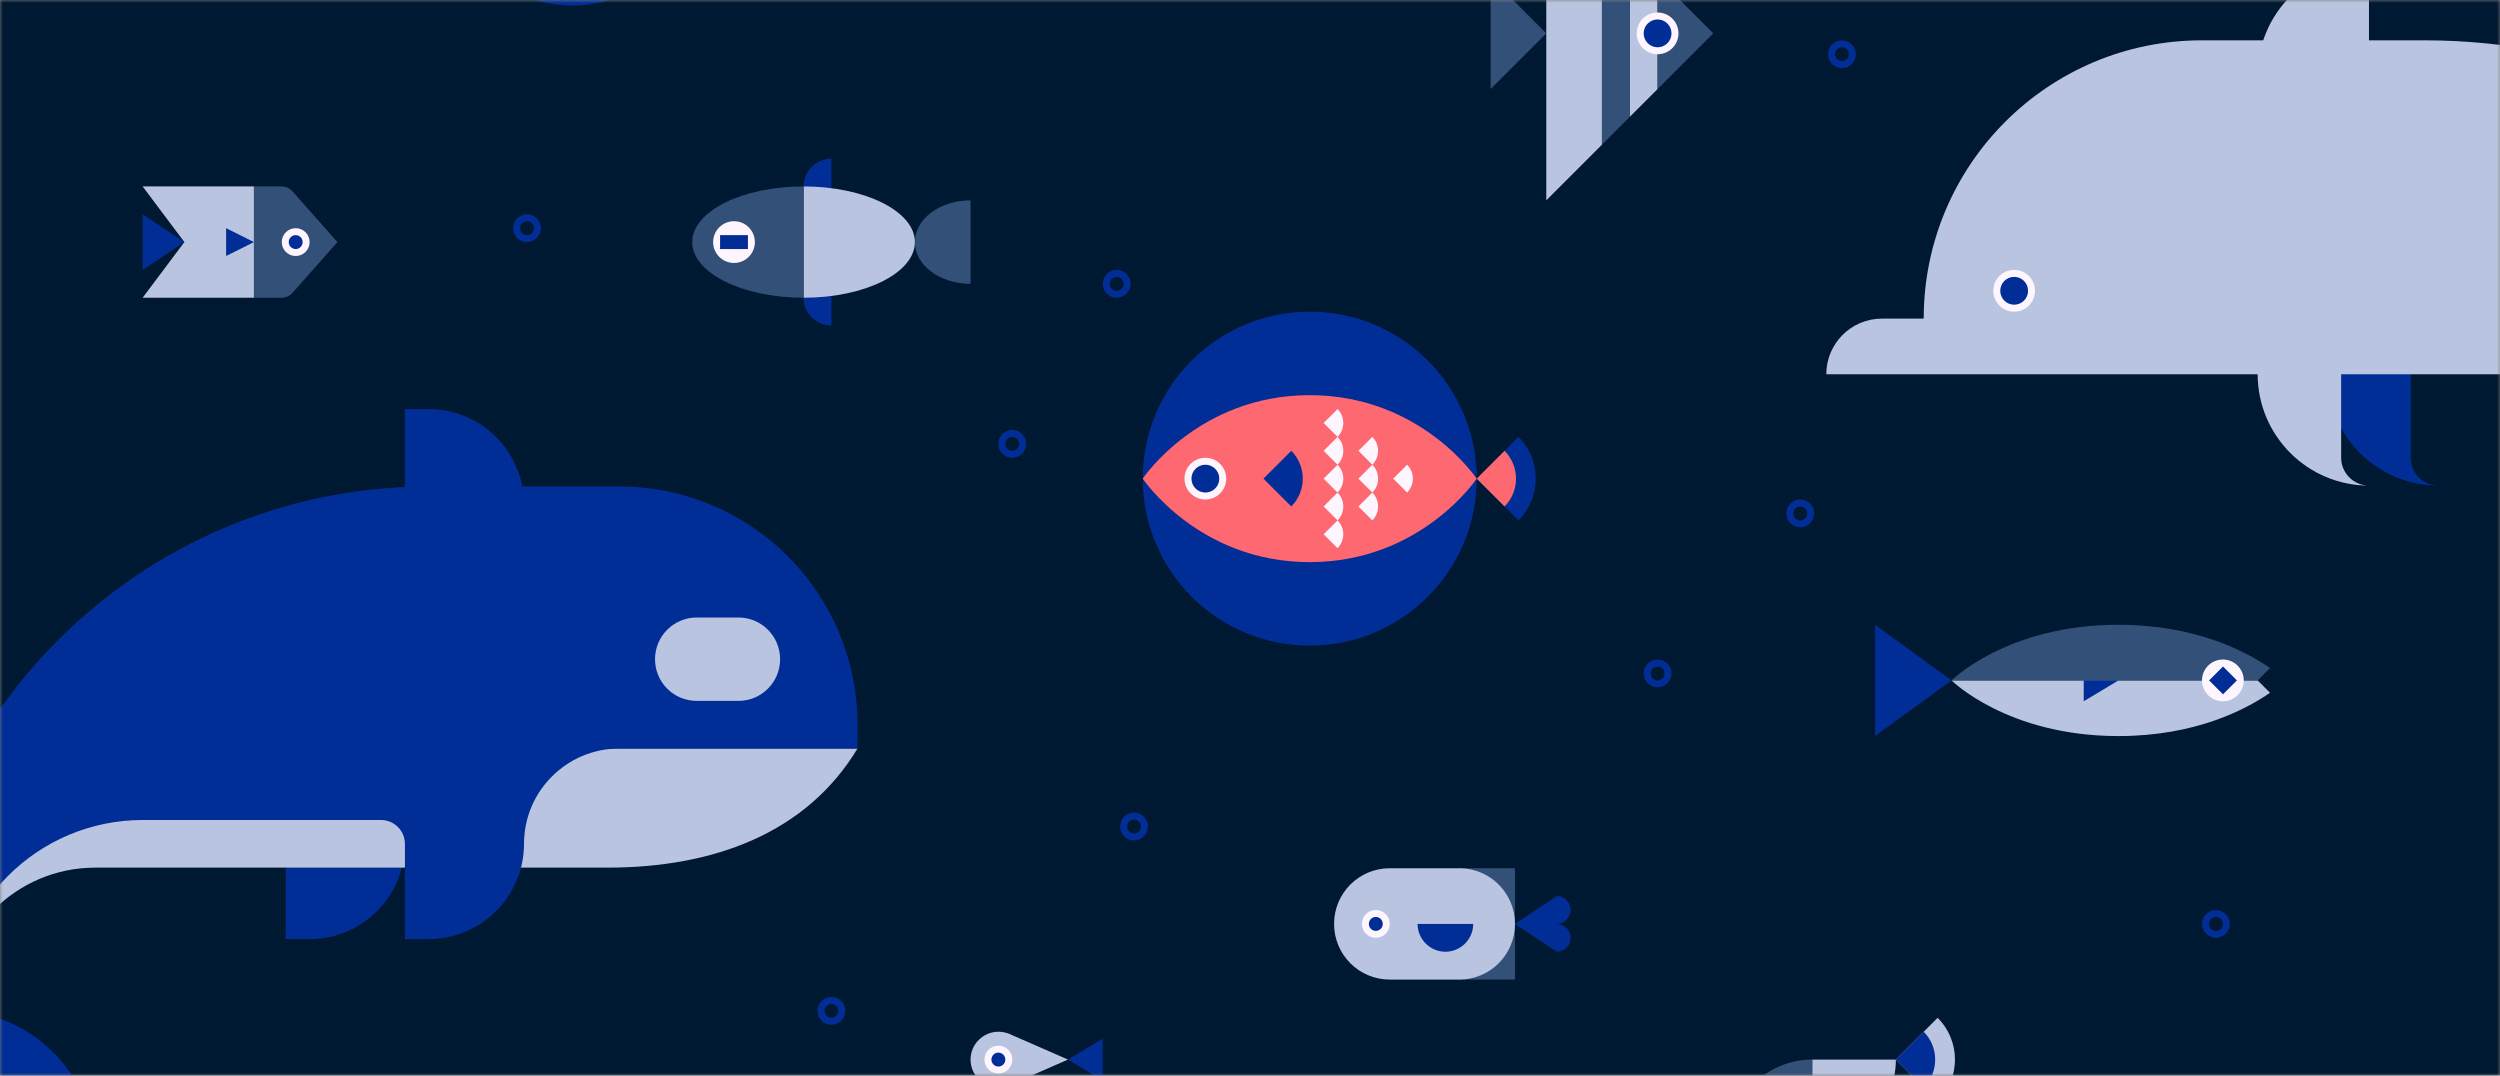 <svg width="430" height="185" viewBox="0 0 430 185" fill="none" xmlns="http://www.w3.org/2000/svg">
<rect x="0" y="0" width="430" height="185" fill="#808080" stroke="none"/>
<mask id="mask0" mask-type="alpha" maskUnits="userSpaceOnUse" x="0" y="0" width="430" height="185">
<rect width="430" height="185" fill="#2173FF"/>
</mask>
<g mask="url(#mask0)">
<g clip-path="url(#clip0)">
<path d="M430.8 -52H0V217.25H430.8V-52Z" fill="#001932"/>
<path d="M285.106 -3.834V15.312L280.319 20.099V-8.621L285.106 -3.834Z" fill="#B9C5E0"/>
<path d="M265.959 -22.981L275.532 -13.408V24.886L265.959 34.459V-22.981Z" fill="#B9C5E0"/>
<path d="M280.319 -8.621V20.099L275.533 24.886V-13.408L280.319 -8.621Z" fill="#325078"/>
<path d="M294.679 5.739L285.106 15.312V-3.834L294.679 5.739Z" fill="#325078"/>
<path d="M285.106 9.329C283.123 9.329 281.516 7.722 281.516 5.739C281.516 3.756 283.123 2.149 285.106 2.149C287.088 2.149 288.696 3.756 288.696 5.739C288.696 7.722 287.088 9.329 285.106 9.329Z" fill="#FFF5FF"/>
<path d="M285.106 8.133C283.784 8.133 282.712 7.061 282.712 5.739C282.712 4.417 283.784 3.346 285.106 3.346C286.427 3.346 287.499 4.417 287.499 5.739C287.499 7.061 286.427 8.133 285.106 8.133Z" fill="#002D96"/>
<path d="M256.386 -3.834V15.312L265.959 5.739L256.386 -3.834Z" fill="#325078"/>
<path d="M260.574 149.339H251.001V168.486H260.574V149.339Z" fill="#325078"/>
<path d="M239.034 168.486C233.739 168.486 229.461 164.208 229.461 158.912C229.461 153.617 233.739 149.339 239.034 149.339H251.001C256.296 149.339 260.574 153.617 260.574 158.912C260.574 164.208 256.296 168.486 251.001 168.486H239.034Z" fill="#B9C5E0"/>
<path d="M236.641 161.306C237.963 161.306 239.034 160.234 239.034 158.912C239.034 157.591 237.963 156.519 236.641 156.519C235.319 156.519 234.248 157.591 234.248 158.912C234.248 160.234 235.319 161.306 236.641 161.306Z" fill="#FFF5FF"/>
<path d="M236.641 160.109C237.302 160.109 237.838 159.573 237.838 158.913C237.838 158.252 237.302 157.716 236.641 157.716C235.98 157.716 235.444 158.252 235.444 158.913C235.444 159.573 235.98 160.109 236.641 160.109Z" fill="#002D96"/>
<path d="M267.754 163.699C269.071 163.699 270.148 162.622 270.148 161.306C270.148 159.989 269.071 158.912 267.754 158.912C269.071 158.912 270.148 157.835 270.148 156.519C270.148 155.203 269.071 154.126 267.754 154.126L260.574 158.912L267.754 163.699Z" fill="#002D96"/>
<path d="M243.821 158.912C243.821 161.545 245.975 163.699 248.607 163.699C251.24 163.699 253.394 161.545 253.394 158.912H243.821Z" fill="#002D96"/>
<path d="M388.318 117.029L390.442 119.153C386.404 121.965 377.698 126.603 364.385 126.603C345.238 126.603 335.665 117.029 335.665 117.029H388.318Z" fill="#B9C5E0"/>
<path d="M364.385 107.456C377.698 107.456 386.404 112.093 390.442 114.905L388.318 117.029H335.665C335.665 117.029 345.238 107.456 364.385 107.456Z" fill="#325078"/>
<path d="M382.335 120.619C380.352 120.619 378.745 119.012 378.745 117.029C378.745 115.046 380.352 113.439 382.335 113.439C384.318 113.439 385.925 115.046 385.925 117.029C385.925 119.012 384.318 120.619 382.335 120.619Z" fill="#FFF5FF"/>
<path d="M382.357 114.637L384.747 117.028L382.357 119.418L379.967 117.028L382.357 114.637Z" fill="#002D96"/>
<path d="M335.665 117.029L322.502 107.456V126.602L335.665 117.029Z" fill="#002D96"/>
<path d="M364.385 117.029H358.402V120.619L364.385 117.029Z" fill="#002D96"/>
<path d="M183.688 182.247L173.516 186.705C172.978 186.915 172.35 187.034 171.721 187.034C169.089 187.034 166.935 184.88 166.935 182.247C166.935 179.615 169.089 177.461 171.721 177.461C172.35 177.461 172.948 177.58 173.516 177.79L183.688 182.247Z" fill="#B9C5E0"/>
<path d="M171.721 184.641C173.043 184.641 174.115 183.569 174.115 182.247C174.115 180.926 173.043 179.854 171.721 179.854C170.4 179.854 169.328 180.926 169.328 182.247C169.328 183.569 170.4 184.641 171.721 184.641Z" fill="#FFF5FF"/>
<path d="M171.721 183.444C172.382 183.444 172.918 182.908 172.918 182.247C172.918 181.587 172.382 181.051 171.721 181.051C171.06 181.051 170.525 181.587 170.525 182.247C170.525 182.908 171.06 183.444 171.721 183.444Z" fill="#002D96"/>
<path d="M183.688 182.247L189.672 178.657V185.837L183.688 182.247Z" fill="#002D96"/>
<path d="M143.002 27.279C140.369 27.279 138.215 29.433 138.215 32.066C138.215 34.699 140.369 36.852 143.002 36.852V27.279Z" fill="#002D96"/>
<path d="M143.002 46.426C140.369 46.426 138.215 48.58 138.215 51.213C138.215 53.845 140.369 55.999 143.002 55.999V46.426Z" fill="#002D96"/>
<path d="M138.215 32.066V51.212C148.776 51.212 157.362 46.934 157.362 41.639C157.362 36.344 148.776 32.066 138.215 32.066Z" fill="#B9C5E0"/>
<path d="M138.215 32.066V51.212C127.654 51.212 119.068 46.934 119.068 41.639C119.068 36.344 127.654 32.066 138.215 32.066Z" fill="#325078"/>
<path d="M126.248 45.229C128.231 45.229 129.838 43.622 129.838 41.639C129.838 39.657 128.231 38.049 126.248 38.049C124.266 38.049 122.658 39.657 122.658 41.639C122.658 43.622 124.266 45.229 126.248 45.229Z" fill="#FFF5FF"/>
<path d="M128.642 40.443H123.855V42.836H128.642V40.443Z" fill="#002D96"/>
<path d="M166.935 48.819C161.64 48.819 157.362 45.618 157.362 41.639C157.362 37.66 161.64 34.459 166.935 34.459V48.819Z" fill="#325078"/>
<path d="M311.732 196.608H297.372C297.372 188.68 303.804 182.248 311.732 182.248V196.608Z" fill="#325078"/>
<path d="M311.731 182.248H326.091C326.091 190.175 319.659 196.608 311.731 196.608V182.248Z" fill="#B9C5E0"/>
<path d="M333.272 175.068C337.251 179.046 337.251 185.449 333.272 189.427L326.092 182.247L333.272 175.068Z" fill="#B9C5E0"/>
<path d="M330.878 177.461C333.511 180.094 333.511 184.402 330.878 187.034L326.092 182.248L330.878 177.461Z" fill="#002D96"/>
<path d="M225.272 111.046C241.134 111.046 253.992 98.187 253.992 82.326C253.992 66.464 241.134 53.606 225.272 53.606C209.411 53.606 196.552 66.464 196.552 82.326C196.552 98.187 209.411 111.046 225.272 111.046Z" fill="#002D96"/>
<path d="M196.552 82.326C196.552 82.326 206.126 67.966 225.272 67.966C244.419 67.966 253.992 82.326 253.992 82.326C253.992 82.326 244.419 96.686 225.272 96.686C206.126 96.686 196.552 82.326 196.552 82.326Z" fill="#FD6871"/>
<path d="M261.172 75.146C265.151 79.125 265.151 85.527 261.172 89.506L253.992 82.326L261.172 75.146Z" fill="#002D96"/>
<path d="M258.779 77.539C261.412 80.172 261.412 84.48 258.779 87.112L253.992 82.326L258.779 77.539Z" fill="#FD6871"/>
<path d="M207.322 85.916C209.305 85.916 210.912 84.308 210.912 82.326C210.912 80.343 209.305 78.736 207.322 78.736C205.34 78.736 203.732 80.343 203.732 82.326C203.732 84.308 205.34 85.916 207.322 85.916Z" fill="#FFF5FF"/>
<path d="M207.322 84.719C208.644 84.719 209.716 83.648 209.716 82.326C209.716 81.004 208.644 79.933 207.322 79.933C206 79.933 204.929 81.004 204.929 82.326C204.929 83.648 206 84.719 207.322 84.719Z" fill="#002D96"/>
<path d="M222.101 77.539C224.734 80.172 224.734 84.48 222.101 87.113L217.314 82.326L222.101 77.539Z" fill="#002D96"/>
<path d="M230.059 70.359C231.375 71.675 231.375 73.829 230.059 75.146L227.666 72.752L230.059 70.359Z" fill="#FFF5FF"/>
<path d="M230.059 75.146C231.375 76.462 231.375 78.616 230.059 79.933L227.666 77.539L230.059 75.146Z" fill="#FFF5FF"/>
<path d="M230.059 79.933C231.375 81.249 231.375 83.403 230.059 84.719L227.666 82.326L230.059 79.933Z" fill="#FFF5FF"/>
<path d="M230.059 84.719C231.375 86.036 231.375 88.19 230.059 89.506L227.666 87.113L230.059 84.719Z" fill="#FFF5FF"/>
<path d="M230.059 89.506C231.375 90.822 231.375 92.976 230.059 94.292L227.666 91.899L230.059 89.506Z" fill="#FFF5FF"/>
<path d="M236.042 75.146C237.359 76.462 237.359 78.616 236.042 79.933L233.649 77.539L236.042 75.146Z" fill="#FFF5FF"/>
<path d="M236.042 79.933C237.359 81.249 237.359 83.403 236.042 84.719L233.649 82.326L236.042 79.933Z" fill="#FFF5FF"/>
<path d="M242.026 79.933C243.342 81.249 243.342 83.403 242.026 84.719L239.632 82.326L242.026 79.933Z" fill="#FFF5FF"/>
<path d="M236.042 84.719C237.359 86.036 237.359 88.19 236.042 89.506L233.649 87.113L236.042 84.719Z" fill="#FFF5FF"/>
<path d="M400.285 64.376C400.285 74.936 408.871 83.522 419.432 83.522C416.799 83.522 414.645 81.368 414.645 78.736V64.376V63.179H400.285V64.376Z" fill="#002D96"/>
<path d="M402.678 64.376V78.736C402.678 81.368 404.832 83.522 407.465 83.522C396.904 83.522 388.318 74.936 388.318 64.376V63.179H402.678V64.376Z" fill="#B9C5E0"/>
<path d="M522.345 112.242C522.345 54.084 475.196 6.936 417.038 6.936H378.745C352.299 6.936 330.878 28.356 330.878 54.803H323.698C318.403 54.803 314.125 59.081 314.125 64.376H388.318H469.692C496.138 64.376 517.558 85.796 517.558 112.242H522.345Z" fill="#B9C5E0"/>
<path d="M346.435 53.606C348.418 53.606 350.025 51.998 350.025 50.016C350.025 48.033 348.418 46.426 346.435 46.426C344.452 46.426 342.845 48.033 342.845 50.016C342.845 51.998 344.452 53.606 346.435 53.606Z" fill="#FFF5FF"/>
<path d="M346.435 52.409C347.757 52.409 348.828 51.338 348.828 50.016C348.828 48.694 347.757 47.622 346.435 47.622C345.113 47.622 344.042 48.694 344.042 50.016C344.042 51.338 345.113 52.409 346.435 52.409Z" fill="#002D96"/>
<path d="M388.318 12.919C388.318 2.359 396.904 -6.228 407.465 -6.228H412.252C409.619 -6.228 407.465 -4.074 407.465 -1.441V12.919H388.318Z" fill="#B9C5E0"/>
<path d="M49.157 145.136V161.525H53.255C62.294 161.525 69.644 154.176 69.644 145.136H49.157Z" fill="#002D96"/>
<path d="M-8.207 173.817C-8.207 146.672 14.84 128.746 41.985 128.746H147.493C138.709 143.318 122.729 149.233 104.47 149.233H16.377C2.804 149.233 -8.207 160.245 -8.207 173.817Z" fill="#B9C5E0"/>
<path d="M-8.207 173.818C5.366 173.818 16.377 184.83 16.377 198.403H-4.109C-8.642 198.403 -12.304 194.74 -12.304 190.208C-12.304 194.74 -15.966 198.403 -20.499 198.403H-40.986C-40.986 184.83 -29.974 173.818 -16.402 173.818H-8.207Z" fill="#002D96"/>
<path d="M90.129 86.749C90.129 77.709 82.78 70.359 73.74 70.359H69.642V86.749" fill="#002D96"/>
<path d="M147.493 124.649C147.493 102.011 129.157 83.675 106.519 83.675H73.74C23.957 83.675 -16.402 124.035 -16.402 173.818H-8.207C-8.207 155.713 6.466 141.039 24.572 141.039H65.545C67.799 141.039 69.643 142.883 69.643 145.136V161.526H73.74C82.78 161.526 90.13 154.176 90.13 145.136C90.13 136.096 97.479 128.747 106.519 128.747H147.493V124.649Z" fill="#002D96"/>
<path d="M127.007 120.552C130.976 120.552 134.177 117.351 134.177 113.382C134.177 109.413 130.976 106.212 127.007 106.212H119.836C115.867 106.212 112.666 109.413 112.666 113.382C112.666 117.351 115.867 120.552 119.836 120.552H127.007Z" fill="#B9C5E0"/>
<path d="M31.712 41.639L24.532 32.066H43.678V51.212H24.532L31.712 41.639Z" fill="#B9C5E0"/>
<path d="M48.465 32.066C49.063 32.066 49.692 32.305 50.17 32.754L58.038 41.639L50.17 50.524C49.692 50.973 49.063 51.212 48.465 51.212H43.678V32.066H48.465Z" fill="#325078"/>
<path d="M31.712 41.639L24.532 36.852V46.426L31.712 41.639Z" fill="#002D96"/>
<path d="M50.858 44.032C49.537 44.032 48.465 42.961 48.465 41.639C48.465 40.317 49.537 39.246 50.858 39.246C52.18 39.246 53.252 40.317 53.252 41.639C53.252 42.961 52.18 44.032 50.858 44.032Z" fill="#FFF5FF"/>
<path d="M50.858 42.836C50.198 42.836 49.662 42.3 49.662 41.639C49.662 40.978 50.198 40.443 50.858 40.443C51.519 40.443 52.055 40.978 52.055 41.639C52.055 42.3 51.519 42.836 50.858 42.836Z" fill="#002D96"/>
<path d="M43.678 41.639L38.892 39.246V44.032L43.678 41.639Z" fill="#002D96"/>
<path d="M98.426 0.953C105.696 0.953 111.589 -2.53 111.589 -6.826C111.589 -11.122 105.696 -14.604 98.426 -14.604C91.156 -14.604 85.263 -11.122 85.263 -6.826C85.263 -2.53 91.156 0.953 98.426 0.953Z" fill="#002D96"/>
<path d="M195.057 139.766C193.74 139.766 192.663 140.843 192.663 142.159C192.663 143.476 193.74 144.553 195.057 144.553C196.373 144.553 197.45 143.476 197.45 142.159C197.45 140.843 196.373 139.766 195.057 139.766ZM195.057 143.356C194.399 143.356 193.86 142.817 193.86 142.159C193.86 141.501 194.399 140.963 195.057 140.963C195.715 140.963 196.253 141.501 196.253 142.159C196.253 142.817 195.715 143.356 195.057 143.356Z" fill="#002D96"/>
<path d="M285.106 113.439C283.789 113.439 282.712 114.516 282.712 115.832C282.712 117.149 283.789 118.226 285.106 118.226C286.422 118.226 287.499 117.149 287.499 115.832C287.499 114.516 286.422 113.439 285.106 113.439ZM285.106 117.029C284.448 117.029 283.909 116.491 283.909 115.832C283.909 115.174 284.448 114.636 285.106 114.636C285.764 114.636 286.302 115.174 286.302 115.832C286.302 116.491 285.764 117.029 285.106 117.029Z" fill="#002D96"/>
<path d="M192.065 46.426C190.749 46.426 189.672 47.503 189.672 48.819C189.672 50.136 190.749 51.212 192.065 51.212C193.381 51.212 194.458 50.136 194.458 48.819C194.458 47.503 193.381 46.426 192.065 46.426ZM192.065 50.016C191.407 50.016 190.868 49.477 190.868 48.819C190.868 48.161 191.407 47.623 192.065 47.623C192.723 47.623 193.262 48.161 193.262 48.819C193.262 49.477 192.723 50.016 192.065 50.016Z" fill="#002D96"/>
<path d="M174.115 73.949C172.799 73.949 171.722 75.026 171.722 76.342C171.722 77.659 172.799 78.736 174.115 78.736C175.431 78.736 176.508 77.659 176.508 76.342C176.508 75.026 175.431 73.949 174.115 73.949ZM174.115 77.539C173.457 77.539 172.918 77.001 172.918 76.342C172.918 75.684 173.457 75.146 174.115 75.146C174.773 75.146 175.312 75.684 175.312 76.342C175.312 77.001 174.773 77.539 174.115 77.539Z" fill="#002D96"/>
<path d="M90.647 36.852C89.331 36.852 88.254 37.929 88.254 39.246C88.254 40.562 89.331 41.639 90.647 41.639C91.964 41.639 93.041 40.562 93.041 39.246C93.041 37.929 91.964 36.852 90.647 36.852ZM90.647 40.443C89.989 40.443 89.451 39.904 89.451 39.246C89.451 38.588 89.989 38.049 90.647 38.049C91.306 38.049 91.844 38.588 91.844 39.246C91.844 39.904 91.306 40.443 90.647 40.443Z" fill="#002D96"/>
<path d="M316.818 6.936C315.501 6.936 314.424 8.013 314.424 9.329C314.424 10.645 315.501 11.722 316.818 11.722C318.134 11.722 319.211 10.645 319.211 9.329C319.211 8.013 318.134 6.936 316.818 6.936ZM316.818 10.526C316.159 10.526 315.621 9.987 315.621 9.329C315.621 8.671 316.159 8.132 316.818 8.132C317.476 8.132 318.014 8.671 318.014 9.329C318.014 9.987 317.476 10.526 316.818 10.526Z" fill="#002D96"/>
<path d="M309.637 85.916C308.321 85.916 307.244 86.993 307.244 88.309C307.244 89.626 308.321 90.703 309.637 90.703C310.954 90.703 312.031 89.626 312.031 88.309C312.031 86.993 310.954 85.916 309.637 85.916ZM309.637 89.506C308.979 89.506 308.441 88.967 308.441 88.309C308.441 87.651 308.979 87.113 309.637 87.113C310.296 87.113 310.834 87.651 310.834 88.309C310.834 88.967 310.296 89.506 309.637 89.506Z" fill="#002D96"/>
<path d="M381.138 156.519C379.822 156.519 378.745 157.596 378.745 158.912C378.745 160.229 379.822 161.306 381.138 161.306C382.455 161.306 383.532 160.229 383.532 158.912C383.532 157.596 382.455 156.519 381.138 156.519ZM381.138 160.109C380.48 160.109 379.942 159.571 379.942 158.912C379.942 158.254 380.48 157.716 381.138 157.716C381.796 157.716 382.335 158.254 382.335 158.912C382.335 159.571 381.796 160.109 381.138 160.109Z" fill="#002D96"/>
<path d="M143.002 171.478C141.685 171.478 140.608 172.555 140.608 173.871C140.608 175.187 141.685 176.264 143.002 176.264C144.318 176.264 145.395 175.187 145.395 173.871C145.395 172.555 144.318 171.478 143.002 171.478ZM143.002 175.068C142.344 175.068 141.805 174.529 141.805 173.871C141.805 173.213 142.344 172.674 143.002 172.674C143.66 172.674 144.198 173.213 144.198 173.871C144.198 174.529 143.66 175.068 143.002 175.068Z" fill="#002D96"/>
</g>
</g>
<defs>
<clipPath id="clip0">
<rect width="430.8" height="269.25" fill="white" transform="translate(0 -52)"/>
</clipPath>
</defs>
</svg>
